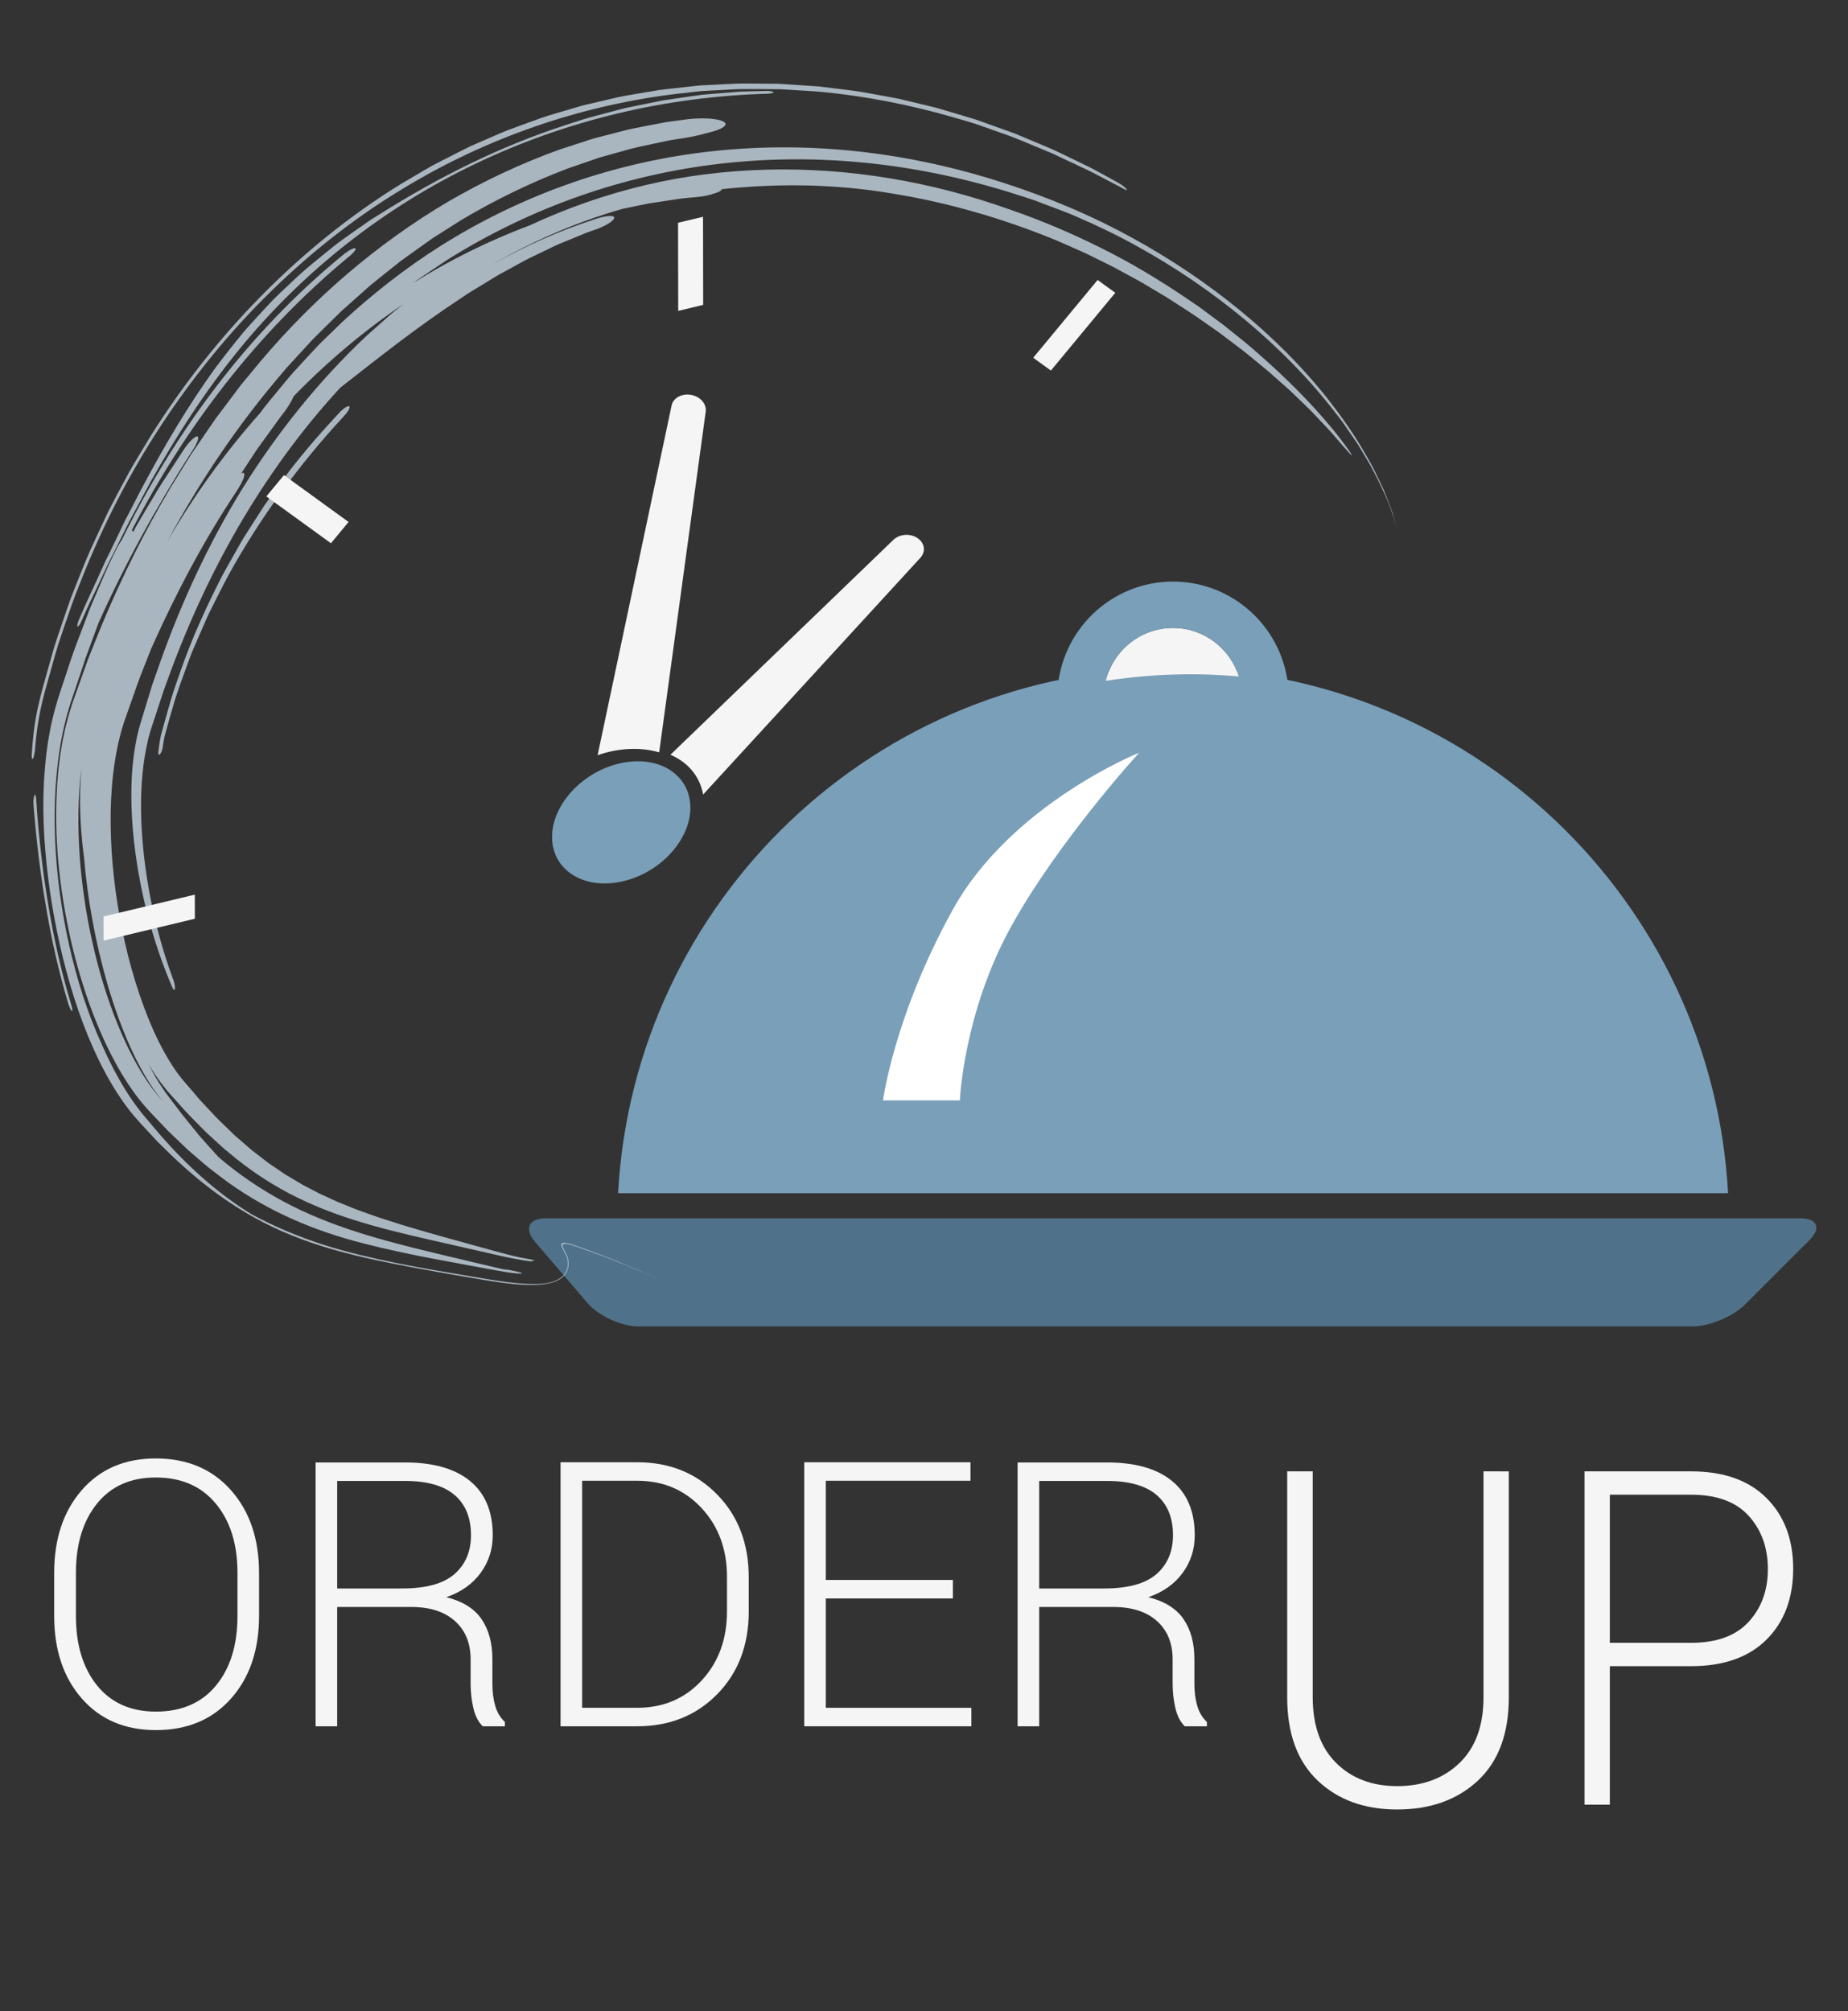 <?xml version="1.0" encoding="utf-8"?>
<!-- Generator: Adobe Illustrator 16.0.0, SVG Export Plug-In . SVG Version: 6.00 Build 0)  -->
<!DOCTYPE svg PUBLIC "-//W3C//DTD SVG 1.1//EN" "http://www.w3.org/Graphics/SVG/1.1/DTD/svg11.dtd">
<svg version="1.1" id="Warstwa_1" xmlns="http://www.w3.org/2000/svg" xmlns:xlink="http://www.w3.org/1999/xlink" x="0px" y="0px"
	 width="612px" height="665.947px" viewBox="0 0 612 665.947" enable-background="new 0 0 612 665.947" xml:space="preserve">
<rect x="0" y="0" width="612" height="665.947" fill="#333333" stroke="none"/>
<path fill="#F5F5F5" d="M209.095,247.974c3.323-0.087,6.405,0.334,9.204,1.132l15.414-112.831c0.347-2.519-1.779-4.957-4.813-5.522
	c-3.07-0.571-5.959,0.987-6.488,3.512l-24.5,115.781C201.463,248.805,205.246,248.068,209.095,247.974z"/>
<path fill="#F5F5F5" d="M303.865,178.172c-2.411-1.639-5.975-1.381-8.006,0.578l-73.848,71.164
	c5.736,2.422,9.752,7.067,10.845,13.164l71.946-78.393C306.657,182.658,306.252,179.783,303.865,178.172z"/>
<path fill="#7A9FB9" d="M228.634,267.414c0.014,10.84-10.219,21.812-22.869,24.502c-12.652,2.692-22.917-3.916-22.937-14.756
	c-0.021-10.841,10.221-21.809,22.862-24.5C218.341,249.97,228.612,256.573,228.634,267.414z"/>
<g>
	<path fill="#7A9FB9" d="M388.483,221.213c-98.235,0-178.486,76.957-183.797,173.868h367.6
		C566.973,298.17,486.721,221.213,388.483,221.213z"/>
</g>
<path fill="#FFFFFF" d="M377.26,249.225c0,0-42.412,16.969-61.812,52.113c-19.394,35.144-23.021,63.017-23.021,63.017h25.447
	c0,0,1.211-29.082,16.973-57.563C350.6,278.312,377.26,249.225,377.26,249.225z"/>
<path fill="#F5F5F5" d="M388.469,207.91c-10.791,0-19.808,7.487-22.277,17.519c9.209-1.418,18.635-2.177,28.244-2.177
	c5.34,0,10.621,0.27,15.852,0.719C407.319,214.688,398.713,207.91,388.469,207.91z"/>
<path fill="#7A9FB9" d="M388.469,207.91c10.246,0,18.85,6.778,21.813,16.06c5.479,0.466,10.867,1.181,16.193,2.116
	c-2.391-18.871-18.506-33.52-38.012-33.52c-20.367,0-37.029,15.967-38.236,36.031c5.229-1.289,10.559-2.34,15.959-3.17
	C368.661,215.397,377.678,207.91,388.469,207.91z"/>
<path fill="#50718A" d="M577.891,431.956c-3.979,3.979-11.832,7.234-17.455,7.234H211.421c-5.625,0-13.229-3.499-16.888-7.771
	l-17.366-20.256c-3.663-4.271-2.062-7.771,3.563-7.771H596.23c5.623,0,6.973,3.258,2.994,7.234L577.891,431.956z"/>
<g>
	<g>
		<g>
			<g opacity="0.8">
				<g>
					<path fill="#C8D7E2" d="M442.055,144.541c-1.5-1.828-3.188-3.516-4.813-5.246c-1.633-1.723-3.221-3.475-4.967-5.099
						l-5.127-4.944c-1.779-1.575-3.563-3.152-5.344-4.73c-1.748-1.604-3.605-3.1-5.451-4.602c-1.861-1.486-3.643-3.055-5.555-4.479
						c-1.896-1.433-3.795-2.868-5.695-4.304l-1.422-1.076l-1.465-1.023l-2.935-2.045c-3.854-2.787-7.896-5.304-11.885-7.894
						c-2.002-1.28-4.082-2.438-6.111-3.673c-2.03-1.221-4.063-2.451-6.174-3.545c-2.08-1.133-4.162-2.266-6.246-3.399
						c-2.104-1.078-4.242-2.096-6.354-3.147l-3.185-1.569l-3.231-1.425c-2.162-0.941-4.295-1.928-6.478-2.84
						c-17.526-7.194-35.762-12.477-54.346-15.463c-18.565-3.127-37.542-3.412-56.331-1.383c0.021,0.162-0.063,0.344-0.313,0.533
						c-0.315,0.217-0.77,0.427-1.31,0.619c-0.545,0.179-1.177,0.373-1.854,0.583c-1.361,0.391-2.929,0.692-4.396,0.815
						c-2.094,0.226-4.195,0.35-6.274,0.646c-2.079,0.319-4.155,0.64-6.229,0.958l-3.125,0.463c-1.048,0.13-2.063,0.407-3.097,0.604
						l-6.197,1.277c-15.057,4.314-29.512,10.542-43.004,18.355c10.87-6.118,22.254-11.166,33.938-14.94
						c3.479-1.185,6.438-1.428,6.335-0.424c-0.063,0.951-2.938,2.767-6.501,3.974c-1.955,0.604-3.854,1.422-5.773,2.209
						c-1.92,0.788-3.852,1.581-5.792,2.377c-1.931,0.819-3.803,1.809-5.719,2.707c-1.896,0.942-3.845,1.791-5.729,2.787
						c-1.863,1.025-3.737,2.051-5.611,3.078c-1.875,1.026-3.776,2.008-5.574,3.18c-1.828,1.116-3.654,2.232-5.479,3.348
						c-0.9,0.564-1.849,1.068-2.728,1.677l-2.652,1.789c-14.229,9.378-27.271,19.8-39.182,29.11
						c-13.032,14.132-24.258,29.718-33.771,46.091c-9.486,16.392-17.279,33.565-23.561,51.071c-0.845,2.16-1.563,4.375-2.282,6.582
						c-0.725,2.203-1.448,4.402-2.17,6.601l-1.079,3.291c-0.104,0.295-0.146,0.5-0.208,0.728l-0.176,0.674l-0.357,1.344
						c-0.433,1.832-0.813,3.703-1.13,5.641c-1.271,7.735-1.473,16.096-0.998,24.473c1.034,16.76,4.648,33.774,10.223,48.933
						c0.504,1.163,0.841,2.628,0.758,3.348c0.006,0.907-0.396,0.79-0.864-0.248c-6.645-15.401-11.393-33.516-13.042-51.911
						c-0.768-9.188-0.804-18.548,0.654-27.316c0.168-1.102,0.396-2.159,0.597-3.25c0.218-1.074,0.498-2.102,0.739-3.167
						c0.679-2.359,1.467-4.866,2.205-7.306c0.754-2.461,1.51-4.928,2.268-7.4c0.856-2.438,1.715-4.881,2.576-7.33
						c6.958-19.583,15.874-39.002,27.188-57.395c11.4-18.302,25.146-35.6,41.245-50.736c2.021-1.79,4.023-3.576,6.027-5.357
						c1.012-0.88,1.994-1.796,3.031-2.641l3.145-2.487c-12.813,8.656-25.051,18.874-36.5,30.655
						c-0.646,1.68-2.086,4.031-4.104,6.502l-6.778,9.352c-1.155,1.534-2.196,3.155-3.247,4.766l-3.159,4.824
						c0.347-0.162,0.621-0.188,0.813-0.078c0.334,0.256,0.225,1.058-0.214,2.142c-0.435,1.092-1.25,2.42-2.152,3.873
						c-10.686,16.028-19.713,33.065-27.678,50.771c-0.16,0.44-0.353,0.838-0.56,1.233l-3.297,8.365
						c-0.564,1.384-1.063,2.798-1.56,4.216l-1.492,4.243l-1.495,4.239l-0.749,2.119c-0.247,0.703-0.519,1.431-0.688,2.062
						c-0.393,1.308-0.813,2.593-1.116,3.946l-0.503,2.002l-0.419,2.046c-2.215,10.937-2.544,22.593-1.813,34.168
						c0.758,11.594,2.614,23.202,5.456,34.479c1.426,5.637,3.126,11.186,5.104,16.565c1.98,5.364,4.25,10.604,6.921,15.382
						c1.313,2.412,2.766,4.658,4.269,6.781l1.166,1.512c0.202,0.255,0.371,0.494,0.603,0.765l0.722,0.834l2.87,3.347
						c0.968,1.104,1.883,2.271,2.894,3.313l2.992,3.188c1.956,2.184,4.074,4.131,6.143,6.148l1.561,1.52l1.625,1.404l3.25,2.822
						c1.063,0.979,2.247,1.76,3.354,2.654c1.143,0.857,2.235,1.785,3.406,2.6l3.533,2.398c0.593,0.396,1.167,0.82,1.772,1.191
						l1.843,1.092l3.681,2.198l3.817,1.99l1.906,1.004l1.979,0.896l3.957,1.813l4.075,1.646c1.354,0.56,2.718,1.104,4.127,1.58
						l4.188,1.498c1.397,0.504,2.85,0.938,4.271,1.404c2.836,0.953,5.743,1.807,8.646,2.67c5.814,1.736,11.738,3.346,17.673,4.994
						l8.938,2.463c2.927,0.818,5.786,1.563,8.643,2.172c1.272,0.195,3.19,0.576,4.062,0.773c1.021,0.234,0.854,0.346-0.365,0.266
						c0.033,0.1,0.354,0.279-0.057,0.242c-2.07-0.225-4.21-0.604-6.352-1.021c-2.146-0.414-4.263-0.896-6.457-1.402
						c-4.396-1-8.782-1.998-13.165-2.994c-8.744-1.979-17.444-3.914-26.044-6.291c-8.581-2.396-17.049-5.299-25.202-9.271
						c-8.152-3.959-15.958-9.045-23.271-15.261c-1.301-1.019-2.509-2.147-3.729-3.272l-3.649-3.357
						c-2.322-2.371-4.688-4.691-6.947-7.125l-3.326-3.713c-1.095-1.234-2.27-2.475-3.218-3.705
						c-1.998-2.463-3.813-5.135-5.446-7.938c1.493,3.016,3.151,5.893,5.007,8.553c0.873,1.346,1.979,2.658,2.954,3.98
						c1.002,1.319,1.995,2.637,2.98,3.938c2.013,2.565,4.092,5.004,6.063,7.469c2.104,2.33,4.114,4.67,6.159,6.879
						c6.659,5.688,13.952,10.654,21.67,14.779c7.728,4.129,15.892,7.352,24.188,10.01c8.304,2.668,16.742,4.813,25.146,6.832
						c4.204,1.004,8.396,2.002,12.563,2.996c4.179,0.963,8.313,2.024,12.468,2.869l-1.343-0.435
						c2.962,0.572,5.716,1.135,5.774,1.355c0.286,0.262-2.193,0.177-5.25-0.349c-3.947-0.634-7.85-1.407-11.769-2.114
						c-3.918-0.729-7.84-1.463-11.766-2.195c-7.856-1.479-15.728-3.133-23.566-5.146c-7.845-1.991-15.646-4.562-23.203-7.896
						c-7.552-3.332-14.854-7.438-21.65-12.278c-1.697-1.209-3.317-2.521-4.984-3.771c-0.817-0.646-1.687-1.248-2.463-1.936
						l-2.367-2.035l-2.37-2.041c-0.798-0.676-1.582-1.361-2.313-2.094l-4.51-4.315l-1.127-1.084l-1.065-1.128l-2.146-2.254
						l-2.146-2.26c-0.72-0.754-1.432-1.479-2.158-2.373c-2.938-3.396-5.438-7.021-7.672-10.729
						c-4.431-7.45-7.865-15.271-10.747-23.258c-2.831-8-5.124-16.166-6.854-24.469c-3.435-16.603-5.056-33.71-3.508-51.228
						c0.165-2.188,0.486-4.387,0.758-6.584c0.365-2.203,0.688-4.406,1.188-6.617c0.422-2.209,1.023-4.418,1.618-6.629l1.021-3.314
						c0.347-1.075,0.7-2.001,1.051-3.01l4.229-11.883c1.522-3.92,3.136-7.814,4.704-11.729c6.511-15.561,14.054-30.775,22.75-45.413
						l6.729-10.866l7.235-10.578c0.59-0.892,1.222-1.754,1.875-2.604l1.93-2.566l3.864-5.136c0.646-0.851,1.271-1.724,1.948-2.558
						l2.053-2.48l4.115-4.959c17.609-20.875,38.563-38.947,62.111-52.867c11.822-6.877,24.263-12.715,37.157-17.347l9.779-3.176
						c0.811-0.278,1.636-0.507,2.469-0.713l2.49-0.648l4.979-1.288c3.303-0.936,6.691-1.502,10.063-2.168l5.052-0.966
						c1.692-0.276,3.402-0.465,5.104-0.698c8.088-1.297,14.851-0.259,14.817,1.309c-0.021,0.826-1.648,1.701-4.252,2.464
						c-0.646,0.19-1.357,0.376-2.125,0.551c-0.758,0.216-1.563,0.433-2.417,0.634c-1.702,0.406-3.574,0.773-5.55,1.074
						c-1.618,0.268-3.253,0.438-4.854,0.786l-4.81,1.019c-3.203,0.688-6.421,1.313-9.554,2.264l-4.729,1.316l-2.357,0.661
						L198.45,52.2l-1.159,0.396l-9.265,3.197c-12.212,4.629-23.961,10.35-35.153,16.989l-8.234,5.224
						c-1.396,0.845-2.702,1.808-4.023,2.752l-3.968,2.836l-3.96,2.843l-3.813,3.04l-3.809,3.044
						c-1.271,1.014-2.547,2.021-3.739,3.124l-7.281,6.482c-1.236,1.053-2.348,2.248-3.521,3.373l-3.477,3.422l-3.47,3.434
						l-3.303,3.595l-3.301,3.597c-1.089,1.211-2.233,2.371-3.25,3.646c-14.948,17.414-27.688,36.358-38.389,56.211
						c8.844-15.265,19.219-29.649,30.85-42.692c1.938-2.727,4.149-5.246,6.271-7.848c2.146-2.58,4.247-5.213,6.583-7.648
						c2.29-2.475,4.563-4.979,6.899-7.428c2.433-2.359,4.869-4.723,7.313-7.092c9.979-9.252,20.823-17.757,32.521-25.188
						c27.994-17.642,58.979-28.131,90.65-31.496c31.706-3.37,64.146,0.234,96.112,10.587c15.479,5.026,29.586,11.065,42.457,18.168
						c12.879,7.077,24.629,14.991,35.439,23.819c10.797,8.834,20.678,18.595,29.438,29.676c4.341,5.574,8.479,11.408,12.105,17.717
						c0.896,1.583,1.811,3.161,2.686,4.77c0.804,1.652,1.607,3.313,2.418,4.98c0.4,0.835,0.813,1.665,1.188,2.515
						c0.34,0.869,0.682,1.741,1.021,2.615c0.654,1.757,1.404,3.472,1.97,5.276c0.727,2.535,1.521,5.33,1.813,6.385
						c0.187,0.521,0.183,0.508,0.021,0.059c-0.142-0.475-0.4-1.373-0.771-2.615c-1.91-7.049-5.113-13.586-8.5-19.92
						c-0.914-1.545-1.828-3.088-2.74-4.629l-1.395-2.297l-1.514-2.212c-1.015-1.471-2.021-2.94-3.034-4.407
						c-1-1.479-2.145-2.841-3.216-4.261c-8.729-11.228-18.728-21.319-29.688-30.426c-10.979-9.103-22.912-17.263-35.828-24.382
						c-6.449-3.574-13.18-6.823-20.137-9.797c-1.715-0.799-3.509-1.446-5.289-2.125c-1.781-0.676-3.57-1.355-5.369-2.039
						c-3.557-1.449-7.299-2.512-11.012-3.719c-31.646-9.851-64.085-13.203-95.833-9.569c-31.726,3.61-62.806,14.325-90.898,32.012
						c-1.861,1.25-3.723,2.495-5.573,3.735c-1.837,1.268-3.731,2.441-5.515,3.781c12.457-7.76,25.458-14.16,38.648-19.086
						c12.411-5.783,25.33-10.265,38.521-13.384c13.201-3.118,26.693-4.72,40.213-5.071c27.057-0.662,54.283,3.896,80.499,13.287
						c10.218,3.537,20.132,7.729,29.693,12.508c9.617,4.731,18.832,10.258,27.748,16.242l3.332,2.266l1.668,1.136l1.623,1.194
						l6.479,4.809c4.197,3.367,8.466,6.688,12.469,10.326c8.093,7.169,15.884,14.81,22.896,23.238
						c1.824,2.082,3.402,4.267,4.697,5.959c0.635,0.854,1.188,1.598,1.594,2.194c0.385,0.612,0.646,1.063,0.754,1.302
						c0.215,0.481-0.262-0.002-1.219-1.142C445.365,148.386,443.836,146.648,442.055,144.541z M27.812,283.754
						c-1.306-9.69-1.719-19.603-0.833-29.524c-0.6,4.839-0.913,9.696-1.009,14.549c-0.075,4.854,0.086,9.701,0.413,14.532
						c0.313,4.833,0.878,9.645,1.577,14.432c0.688,4.789,1.572,9.551,2.642,14.272c2.106,9.446,4.908,18.757,8.595,27.735
						c1.854,4.485,3.929,8.89,6.343,13.11c2.406,4.221,5.185,8.268,8.443,11.879c-4.541-5.471-7.997-11.807-10.955-18.342
						c-2.941-6.559-5.33-13.396-7.384-20.323C31.625,312.187,28.989,297.885,27.812,283.754z"/>
					<path fill="#C8D7E2" d="M23.65,332.862c-3.417-11.157-5.941-22.655-7.809-34.137c-0.947-5.74-1.729-11.478-2.364-17.183
						c-0.646-5.703-1.158-11.375-1.499-17.013c-0.088-1.071-0.296-1.735-0.563-1.198c-0.269,0.547-0.396,1.801-0.321,3.055
						c0.857,10.809,2.104,21.906,4.002,33.037c1.842,11.131,4.306,22.276,7.549,33.012c0.422,1.292,0.91,2.3,1.186,2.326
						C24.088,334.905,23.972,333.937,23.65,332.862z"/>
					<path fill="#C8D7E2" d="M11.6,248.069c0.354-4.871,1.066-9.874,2.234-14.993l0.469-1.93l0.239-0.966l0.118-0.479l0.105-0.399
						l0.892-3.208c0.603-2.143,1.198-4.289,1.808-6.438c0.623-2.146,1.193-4.318,1.88-6.458c0.72-2.131,1.439-4.265,2.163-6.403
						c1.463-4.274,2.889-8.592,4.64-12.813c6.607-17.021,14.868-33.833,25.073-49.836c10.18-16.005,22.173-31.27,35.965-45.146
						c13.796-13.854,29.34-26.383,46.466-36.672c27.751-16.834,58.479-27.297,89.67-31.164l5.857-0.664l2.924-0.324l2.942-0.166
						l5.878-0.313c1.958-0.083,3.909-0.264,5.873-0.211c3.921,0.023,7.837-0.017,11.749,0.063c3.896,0.24,7.809,0.48,11.722,0.721
						c15.604,1.372,31.041,4.354,46.141,8.77c2.479,0.741,4.979,1.396,7.402,2.233c2.42,0.858,4.834,1.717,7.242,2.571
						c4.854,1.588,9.463,3.688,14.088,5.566c1.146,0.479,2.301,0.956,3.443,1.434c1.114,0.527,2.229,1.055,3.348,1.58
						c2.223,1.046,4.428,2.084,6.617,3.115c2.2,0.981,4.328,2.131,6.438,3.241c2.117,1.104,4.213,2.197,6.285,3.278
						c1.369,0.824,2.23,1.113,1.846,0.602c-0.45-0.599-1.836-1.662-3.416-2.496c-2.162-1.182-4.336-2.365-6.508-3.55l-1.631-0.89
						l-1.658-0.807l-3.319-1.617c-2.229-1.071-4.449-2.145-6.685-3.219c-2.231-1.065-4.563-1.953-6.848-2.944
						c-2.299-0.966-4.604-1.933-6.904-2.899c-2.354-0.846-4.721-1.691-7.084-2.54l-3.553-1.274
						c-1.189-0.424-2.365-0.875-3.584-1.213c-2.424-0.723-4.854-1.445-7.277-2.168l-3.647-1.088
						c-1.218-0.375-2.472-0.617-3.697-0.934c-2.482-0.598-4.964-1.197-7.449-1.795c-2.479-0.648-5.013-1.044-7.539-1.514
						c-2.527-0.461-5.063-0.922-7.601-1.383c-2.55-0.379-5.119-0.67-7.688-0.992l-3.854-0.471l-1.938-0.234l-1.938-0.139
						l-7.791-0.523c-1.304-0.078-2.604-0.195-3.909-0.239l-3.917-0.032l-7.854-0.054c-2.623,0.022-5.237,0.222-7.868,0.329
						l-3.942,0.195l-1.977,0.105c-0.655,0.046-1.313,0.135-1.963,0.201l-7.863,0.867c-1.313,0.158-2.635,0.267-3.938,0.468
						l-3.902,0.653l-7.832,1.338c-2.601,0.52-5.16,1.169-7.747,1.756l-3.876,0.906l-1.938,0.457l-1.905,0.557l-7.634,2.252
						c-1.266,0.398-2.557,0.736-3.802,1.188L175.9,40.27L168.413,43c-2.471,0.974-4.877,2.063-7.316,3.1l-3.646,1.591l-1.818,0.804
						c-0.604,0.277-1.185,0.588-1.776,0.881l-7.069,3.588l-3.526,1.815l-3.422,1.981l-6.82,4.006
						c-17.098,10.513-32.72,23.224-46.604,37.322c-13.891,14.108-26.016,29.631-36.304,45.918
						c-2.479,4.123-5.004,8.209-7.365,12.357c-2.271,4.199-4.519,8.391-6.692,12.594c-2.03,4.271-4.01,8.545-5.969,12.801
						c-1.917,4.273-3.58,8.631-5.311,12.934l-1.271,3.23c-0.4,1.084-0.771,2.18-1.146,3.268c-0.747,2.178-1.487,4.354-2.231,6.523
						c-0.729,2.174-1.494,4.324-2.158,6.504c-0.624,2.189-1.246,4.376-1.867,6.557c-0.604,2.18-1.215,4.354-1.82,6.523
						c-0.557,1.951-1.3,4.899-1.844,7.432c-1.106,5.203-1.628,10.247-1.934,15.173c-0.049,1.054,0.163,1.655,0.44,1.304
						C11.236,250.58,11.513,249.111,11.6,248.069z"/>
					<path fill="#C8D7E2" d="M253.654,30.127L245.2,30.33l-8.432,0.682l-4.214,0.359c-1.396,0.161-2.79,0.39-4.186,0.582L220,33.172
						c-2.773,0.5-5.526,1.103-8.293,1.652l-4.146,0.856c-1.383,0.28-2.729,0.698-4.098,1.042l-8.188,2.172
						c-2.717,0.766-5.378,1.705-8.07,2.55c-21.529,6.972-41.971,17.185-61.438,29.474c-1.31,0.836-2.68,1.601-3.931,2.506
						c-1.271,0.887-2.536,1.771-3.804,2.656c-2.517,1.791-5.076,3.53-7.486,5.437c-4.757,3.879-9.634,7.662-14.033,11.95
						c-2.233,2.109-4.514,4.193-6.657,6.41c-2.104,2.248-4.206,4.521-6.292,6.821c-1.027,1.159-2.104,2.289-3.097,3.491
						c-0.979,1.211-1.958,2.425-2.941,3.645c-1.941,2.448-3.917,4.905-5.807,7.444c-9.964,13.735-17.856,27.371-25.14,41.103
						c-1.78,3.449-3.563,6.895-5.351,10.354c-1.661,3.512-3.346,7.02-5.064,10.537c-0.438,0.878-0.867,1.758-1.308,2.641
						c-0.398,0.895-0.811,1.791-1.217,2.688c-0.813,1.794-1.638,3.597-2.463,5.41c-0.838,1.806-1.682,3.622-2.53,5.452
						c-0.854,1.824-1.604,3.707-2.434,5.572c-0.456,0.975-0.711,2.038-0.563,2.398c0.227,0.138,0.725-0.469,1.187-1.453
						c0.918-2.007,1.76-4.035,2.701-6.016c0.938-1.979,1.886-3.952,2.818-5.918c1.859-3.939,3.646-7.885,5.647-11.715
						c0.965-1.935,1.928-3.863,2.89-5.791c0.957-1.93,1.877-3.875,2.938-5.754c2.035-3.799,4.064-7.59,6.104-11.379
						c8.438-15.019,17.854-29.678,29.25-43.684c21.219-25.962,48.071-47.059,78.129-61.434c30.049-14.422,63.06-22.267,96.529-23.25
						c1.422-0.023,2.293-0.271,2.354-0.496C256.116,30.283,254.915,30.093,253.654,30.127z"/>
					<path fill="#C8D7E2" d="M112.611,136.396c-7.427,7.971-14.794,16.417-21.256,25.658l-2.464,3.434l-1.229,1.717l-1.15,1.777
						c-1.527,2.376-3.055,4.752-4.577,7.125c-1.563,2.344-2.895,4.846-4.295,7.286c-1.371,2.46-2.792,4.88-4.11,7.351
						c-5.104,9.983-9.715,20.059-13.292,30.18c-0.883,2.529-1.759,5.037-2.627,7.521c-0.817,2.5-1.514,5.03-2.232,7.506
						c-0.709,2.483-1.396,4.94-2.046,7.37c-0.104,0.335-0.104,0.511-0.156,0.765l-0.128,0.709l-0.255,1.397
						c-0.123,0.972-0.243,1.938-0.364,2.896c-0.023,0.854,0.26,1.043,0.619,0.563c0.354-0.473,0.795-1.477,0.847-2.24
						c0.088-0.959,0.291-1.796,0.438-2.713l0.116-0.679l0.234-0.878c0.162-0.592,0.324-1.186,0.485-1.78
						c0.653-2.379,1.349-4.782,2.063-7.208c1.354-4.889,3.203-9.675,4.983-14.604c0.461-1.224,0.896-2.467,1.395-3.684
						c0.521-1.207,1.041-2.418,1.564-3.633c1.063-2.426,2.132-4.868,3.208-7.322c0.521-1.238,1.115-2.438,1.727-3.636
						c0.605-1.2,1.212-2.403,1.819-3.608c1.229-2.4,2.433-4.838,3.73-7.223c10.481-19.043,23.716-36.996,37.984-52.375
						c1.403-1.449,2.329-2.956,2.108-3.47C115.425,134.178,114.126,134.9,112.611,136.396z"/>
					<path fill="#C8D7E2" d="M32.077,342.103c-4.568-10.833-7.771-22.039-10.082-33.396c-2.276-11.365-3.646-22.903-3.863-34.582
						c-0.12-5.84,0.054-11.713,0.597-17.621c0.55-5.906,1.449-11.854,2.948-17.812c0.341-1.489,0.796-2.979,1.241-4.468
						c0.438-1.564,0.896-2.778,1.347-4.133c0.896-2.659,1.784-5.314,2.674-7.967l1.318-3.985c0.453-1.323,0.97-2.623,1.446-3.937
						c0.967-2.625,1.931-5.248,2.893-7.867c8.762-19.555,19.116-38.379,30.7-56.485c1.771-2.521,2.748-4.888,2.171-5.298
						c-0.572-0.415-2.51,1.313-4.296,3.861c-1.521,2.271-2.968,4.582-4.467,6.859c-1.477,2.293-3.021,4.545-4.438,6.865
						l-4.174,7.012c-1.358,2.355-2.817,4.66-4.031,7.089c-0.042-0.389-0.185-0.61-0.438-0.646
						c8.794-16.969,19.132-33.293,31.063-48.529c11.938-15.229,25.486-29.355,40.545-41.827c1.729-1.323,2.781-2.629,2.486-2.962
						c-0.284-0.385-1.916,0.404-3.635,1.736C98.222,96.916,84.1,111.718,71.842,127.711c-12.271,15.996-22.709,33.164-31.442,50.961
						c-0.83,1.222-1.68,2.697-2.438,4.312c-1.896,3.728-3.482,7.57-5.134,11.37c-0.813,1.902-1.635,3.803-2.442,5.702
						c-0.821,1.894-1.494,3.844-2.245,5.76c-1.438,3.856-2.977,7.666-4.313,11.539l-3.854,11.662l-0.479,1.457
						c-0.158,0.479-0.317,0.954-0.484,1.552l-0.977,3.395c-0.551,2.252-1.136,4.509-1.517,6.742
						c-0.874,4.483-1.393,8.918-1.731,13.32c-0.372,4.409-0.438,8.768-0.43,13.119c0.076,4.343,0.271,8.668,0.646,12.975
						c1.022,12.273,3.029,24.17,5.891,35.821c2.906,11.642,6.648,23.042,12.069,34.104c2.737,5.521,5.893,10.961,9.947,16.188
						c2.185,2.771,4.104,4.729,6.104,6.929l3,3.229l3.168,3.127c8.434,8.313,17.978,15.959,28.627,21.943
						c8.401,4.742,17.373,8.191,26.354,10.768c8.994,2.582,18.013,4.379,27.025,6.066c7.565,1.402,15.193,2.748,22.646,3.978
						c1.847,0.302,3.745,0.606,5.659,0.882c1.899,0.267,3.813,0.495,5.729,0.646c1.926,0.146,3.854,0.233,5.823,0.188
						c1.98-0.072,3.987-0.203,6.267-0.935c0.809-0.289,1.645-0.625,2.521-1.271c0.871-0.638,1.746-1.67,2.14-2.858
						c0.407-1.184,0.365-2.289,0.218-3.164l-0.119-0.594L188,416.353c-0.062-0.162-0.106-0.315-0.175-0.478
						c-0.257-0.629-0.599-1.231-0.926-1.856c-0.158-0.313-0.319-0.636-0.45-0.97c-0.116-0.313-0.258-0.737-0.006-1.002
						c0.265-0.229,0.615-0.207,0.936-0.188c0.322,0.021,0.644,0.084,0.965,0.149c0.641,0.146,1.282,0.343,1.934,0.55
						c1.636,0.563,3.247,1.127,4.854,1.688c8.208,2.93,15.998,6.217,23.602,9.604c0.923,0.43,1.004,0.479,0.31,0.142
						c-0.53-0.241-1.812-0.819-2.583-1.172c-3.784-1.7-7.695-3.396-11.694-5.034c-1.999-0.818-4.021-1.633-6.056-2.411
						c-1.021-0.386-2.043-0.769-3.065-1.146l-2.947-1.054c-0.842-0.303-1.49-0.543-2.204-0.776
						c-0.692-0.232-1.385-0.442-2.063-0.614c-0.678-0.153-1.354-0.329-2.021-0.222c-0.165,0.022-0.326,0.106-0.433,0.252
						s-0.104,0.351-0.073,0.524c0.067,0.364,0.229,0.707,0.39,1.037c0.33,0.633,0.658,1.271,0.985,1.896
						c0.153,0.313,0.293,0.621,0.404,0.938c0.06,0.147,0.107,0.327,0.159,0.519c0.082,0.379,0.163,0.756,0.188,1.19
						c0.072,0.849-0.018,1.896-0.479,2.896c-0.451,1.022-1.242,1.803-1.98,2.333c-1.52,1.044-2.896,1.386-4.158,1.665
						c-2.496,0.429-4.713,0.372-6.925,0.297c-2.188-0.105-4.338-0.306-6.438-0.58c-2.107-0.271-4.208-0.604-6.257-0.938
						c-2.024-0.338-4.055-0.677-6.071-1.014c-8.097-1.372-16.188-2.706-24.31-4.357c-8.112-1.653-16.271-3.52-24.385-6.108
						c-8.095-2.614-16.123-5.938-23.771-10.098c-11.604-7.121-21.271-16.104-29.744-25.699c-2.067-2.438-4.139-4.879-6.216-7.326
						c-2.188-2.719-4.275-5.633-6.03-8.563C37.639,354.532,34.778,348.403,32.077,342.103z"/>
				</g>
			</g>
		</g>
	</g>
</g>
<path fill="#F5F5F5" d="M224.599,102.936l8.265-1.98l-0.046-29.175l-8.267,1.979L224.599,102.936z M34.322,311.441l30.209-7.244
	l-0.011-7.979l-30.212,7.24L34.322,311.441z M88.202,164.363l21.396,15.51l5.833-7.047L94.04,157.32L88.202,164.363z M369.35,96.945
	l-5.854-4.242l-21.329,25.752l5.854,4.243L369.35,96.945z"/>
<g>
	<path fill="#F5F5F5" d="M499.671,487.176v74.814c0,12.027-3.416,21.224-10.248,27.591s-15.742,9.551-26.73,9.551
		c-10.847,0-19.628-3.195-26.343-9.589c-6.716-6.392-10.072-15.576-10.072-27.553v-74.814h8.452v74.76
		c0,9.392,2.582,16.651,7.748,21.777c5.165,5.126,11.903,7.688,20.215,7.688c8.452,0,15.331-2.55,20.638-7.65
		c5.306-5.1,7.959-12.371,7.959-21.814v-74.76H499.671z"/>
	<path fill="#F5F5F5" d="M533.128,551.682v45.858h-8.382V487.176h35.288c10.753,0,19.076,2.944,24.97,8.83
		c5.893,5.888,8.84,13.683,8.84,23.385c0,9.804-2.947,17.637-8.84,23.498c-5.894,5.862-14.217,8.793-24.97,8.793H533.128z
		 M533.128,543.949h26.906c8.452,0,14.803-2.312,19.053-6.936c4.25-4.623,6.375-10.447,6.375-17.472
		c0-7.074-2.113-12.948-6.34-17.623c-4.226-4.674-10.589-7.012-19.088-7.012h-26.906V543.949z"/>
</g>
<g>
	<path fill="#F5F5F5" d="M85.789,535.02c0,11.288-3.092,20.414-9.276,27.379c-6.185,6.965-14.48,10.447-24.888,10.447
		c-10.247,0-18.423-3.482-24.527-10.447c-6.104-6.965-9.156-16.091-9.156-27.379V520.79c0-11.248,3.042-20.374,9.126-27.38
		c6.084-7.004,14.25-10.507,24.497-10.507c10.407,0,18.712,3.503,24.917,10.507c6.204,7.006,9.307,16.132,9.307,27.38V535.02z
		 M78.644,520.719c0-9.461-2.393-17.077-7.175-22.851c-4.783-5.773-11.418-8.66-19.904-8.66c-8.326,0-14.811,2.887-19.453,8.66
		c-4.644,5.773-6.965,13.39-6.965,22.851v14.372c0,9.541,2.331,17.198,6.995,22.972c4.663,5.773,11.157,8.659,19.483,8.659
		c8.526,0,15.161-2.877,19.904-8.629c4.744-5.753,7.115-13.421,7.115-23.002V520.719z"/>
	<path fill="#F5F5F5" d="M111.666,532.077v39.508h-7.145v-87.36h29.6c9.367,0,16.551,2.052,21.555,6.154
		c5.003,4.104,7.505,10.097,7.505,17.982c0,4.644-1.342,8.796-4.023,12.458c-2.682,3.663-6.465,6.335-11.348,8.016
		c5.403,1.361,9.296,3.793,11.678,7.295c2.381,3.504,3.573,7.896,3.573,13.18v8.226c0,2.723,0.32,5.164,0.96,7.325
		c0.64,2.161,1.701,3.923,3.182,5.283v1.441h-7.325c-1.481-1.441-2.522-3.462-3.123-6.064c-0.6-2.602-0.9-5.303-0.9-8.105v-7.985
		c0-5.363-1.732-9.597-5.194-12.699c-3.462-3.102-8.296-4.653-14.5-4.653H111.666z M111.666,525.953h21.555
		c7.885,0,13.649-1.591,17.292-4.773c3.642-3.182,5.464-7.475,5.464-12.879c0-5.764-1.812-10.196-5.434-13.299
		c-3.624-3.102-9.097-4.653-16.422-4.653h-22.456V525.953z"/>
	<path fill="#F5F5F5" d="M185.638,571.585v-87.421h25.398c10.688,0,19.514,3.563,26.479,10.688
		c6.965,7.125,10.447,16.271,10.447,27.439v11.228c0,11.208-3.482,20.354-10.447,27.439s-15.791,10.627-26.479,10.627H185.638z
		 M192.783,490.288v75.173h18.253c8.646,0,15.761-3.02,21.345-9.059c5.584-6.04,8.376-13.68,8.376-22.919v-11.398
		c0-9.118-2.802-16.697-8.406-22.736c-5.605-6.04-12.709-9.061-21.315-9.061H192.783z"/>
	<path fill="#F5F5F5" d="M315.569,529.256h-42.09v36.205h48.213v6.124h-55.358v-87.421h55.059v6.124h-47.914v32.843h42.09V529.256z"
		/>
	<path fill="#F5F5F5" d="M344.148,532.077v39.508h-7.145v-87.36h29.601c9.366,0,16.551,2.052,21.555,6.154
		c5.003,4.104,7.505,10.097,7.505,17.982c0,4.644-1.341,8.796-4.022,12.458c-2.683,3.663-6.465,6.335-11.348,8.016
		c5.403,1.361,9.296,3.793,11.678,7.295c2.381,3.504,3.572,7.896,3.572,13.18v8.226c0,2.723,0.32,5.164,0.961,7.325
		c0.64,2.161,1.701,3.923,3.183,5.283v1.441h-7.325c-1.481-1.441-2.521-3.462-3.122-6.064c-0.601-2.602-0.901-5.303-0.901-8.105
		v-7.985c0-5.363-1.731-9.597-5.193-12.699c-3.463-3.102-8.296-4.653-14.5-4.653H344.148z M344.148,525.953h21.556
		c7.885,0,13.648-1.591,17.292-4.773c3.642-3.182,5.463-7.475,5.463-12.879c0-5.764-1.812-10.196-5.434-13.299
		c-3.623-3.102-9.096-4.653-16.421-4.653h-22.456V525.953z"/>
</g>
</svg>
